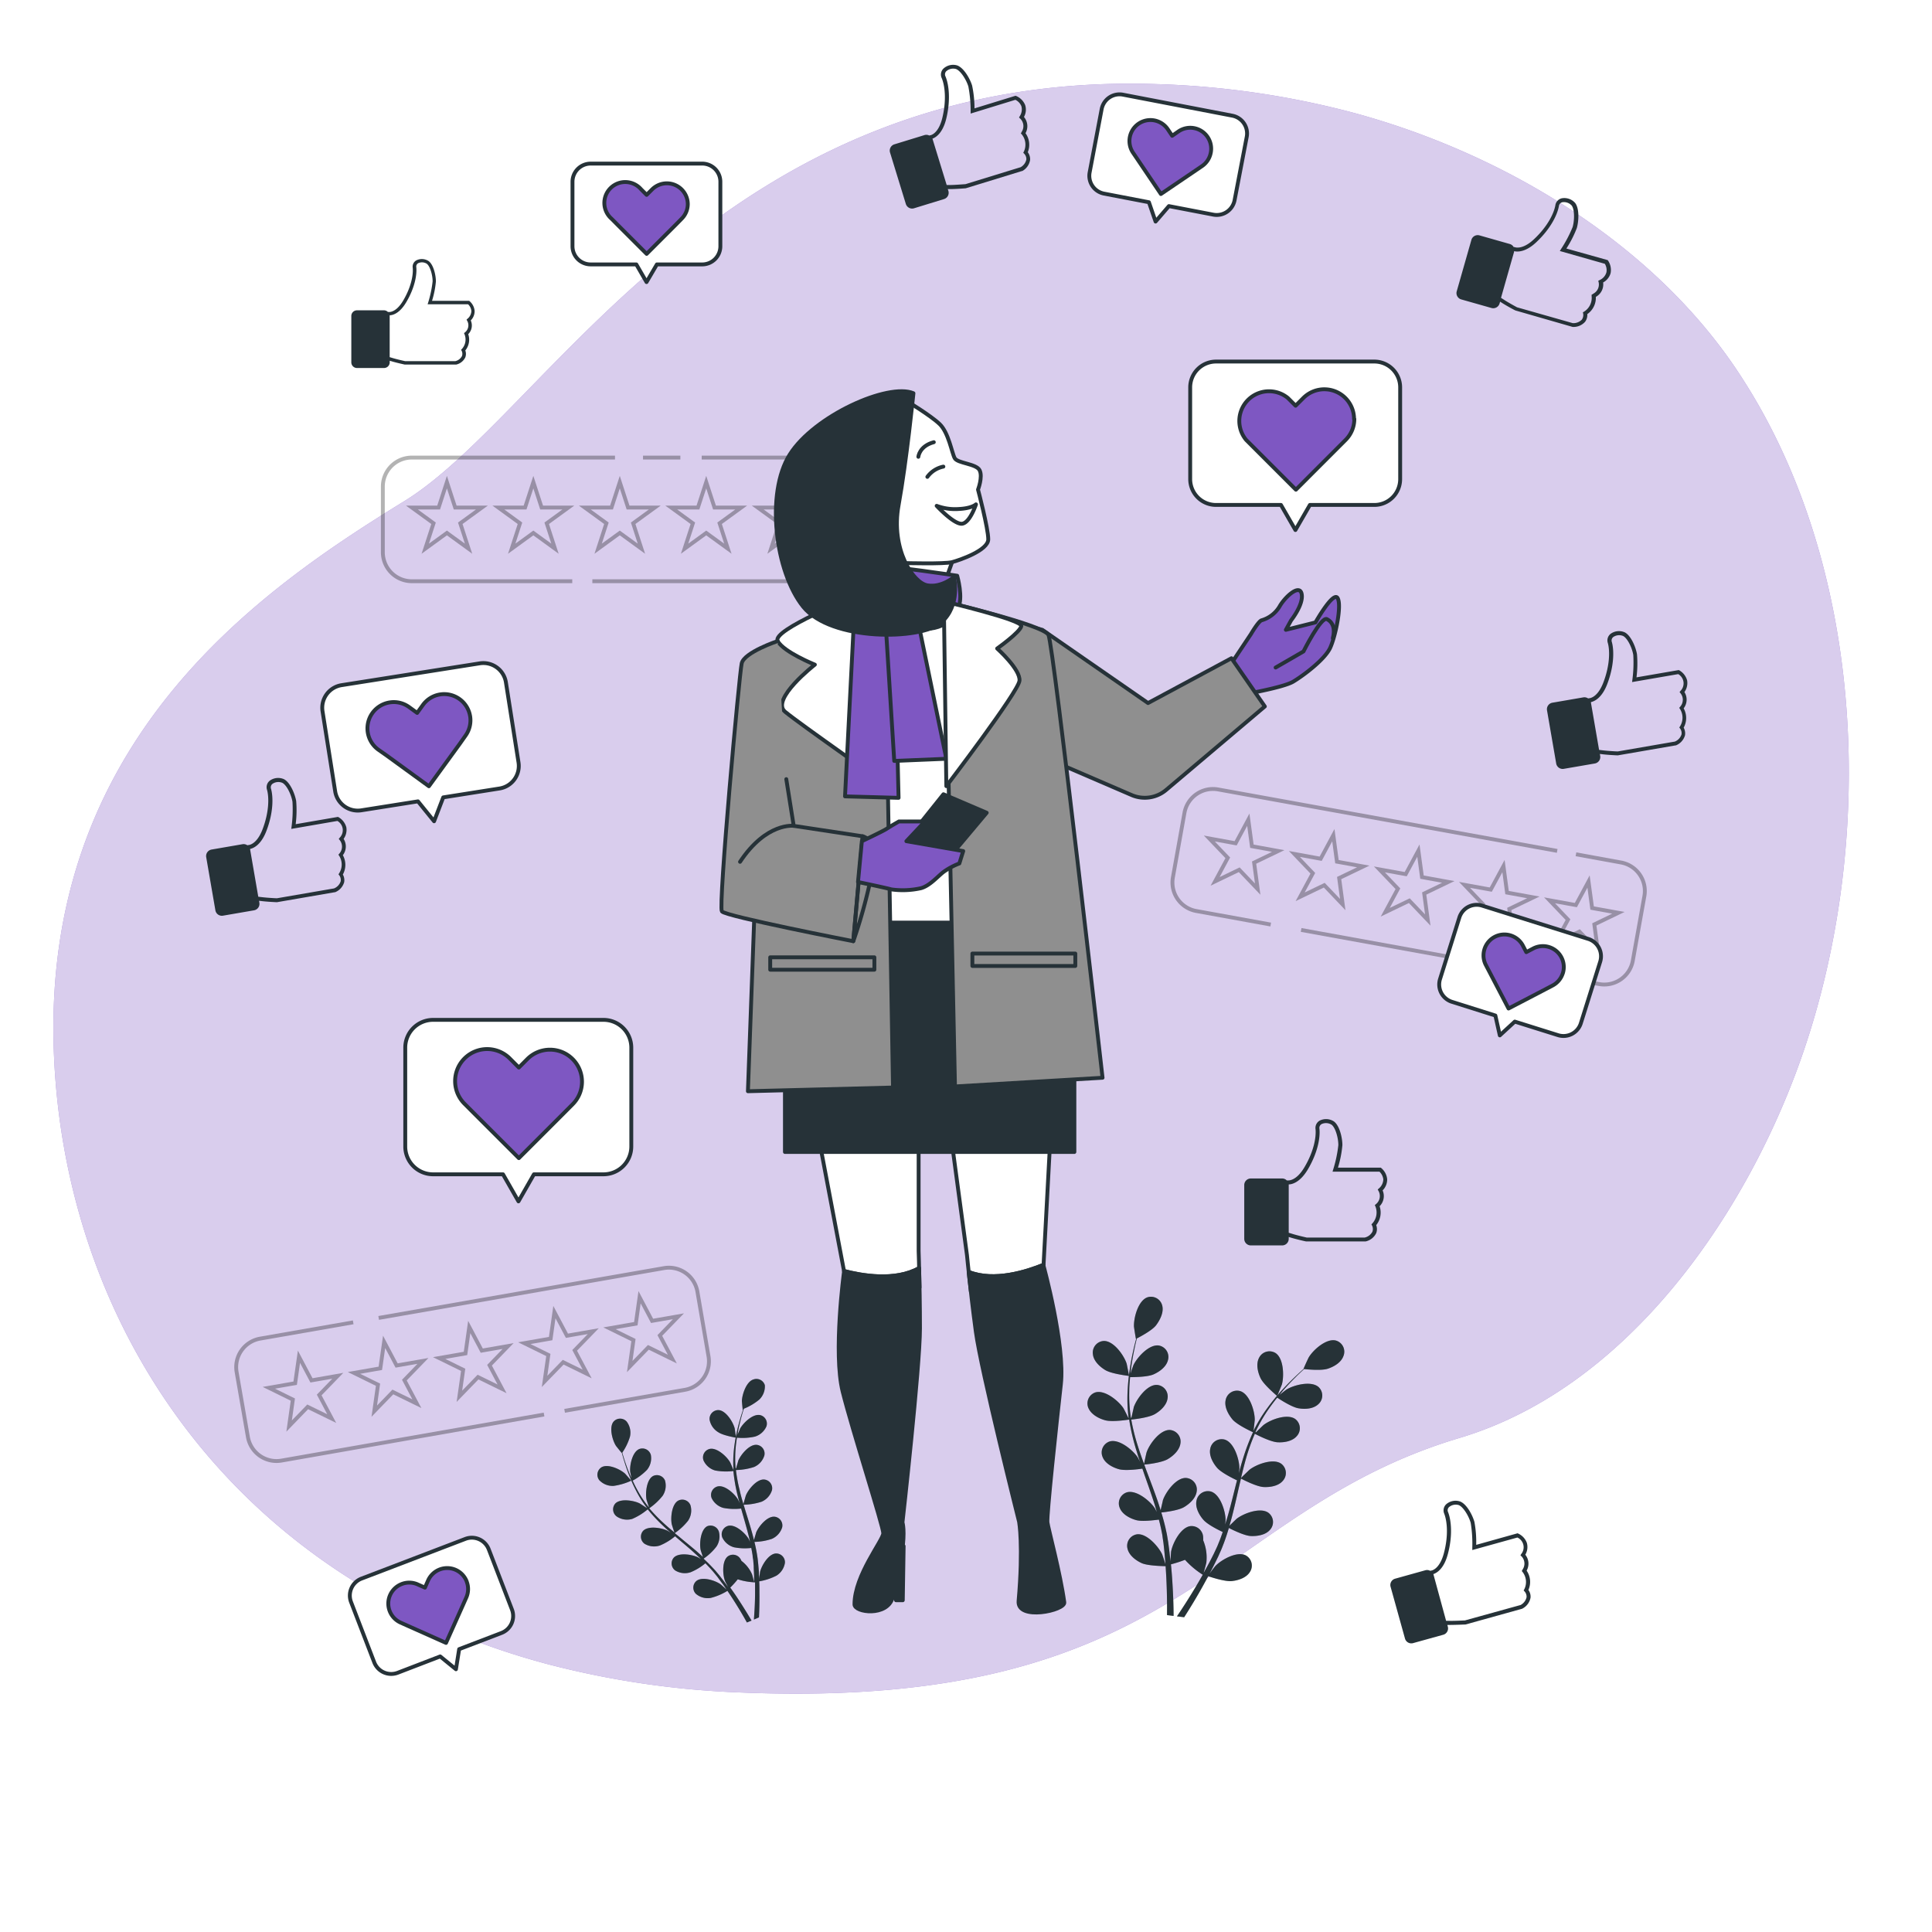 <svg class="animated" id="freepik_stories-online-popularity" xmlns="http://www.w3.org/2000/svg" viewBox="0 0 500 500" version="1.1" xmlns:xlink="http://www.w3.org/1999/xlink" xmlns:svgjs="http://svgjs.com/svgjs"><style>svg#freepik_stories-online-popularity:not(.animated) .animable {opacity: 0;}svg#freepik_stories-online-popularity.animated #freepik--Stars--inject-24 {animation: 1.5s Infinite  linear heartbeat;animation-delay: 0s;}svg#freepik_stories-online-popularity.animated #freepik--Plants--inject-24 {animation: 1.5s Infinite  linear wind;animation-delay: 0s;}svg#freepik_stories-online-popularity.animated #freepik--Icons--inject-24 {animation: 1.5s Infinite  linear shake;animation-delay: 0s;}svg#freepik_stories-online-popularity.animated #freepik--speech-bubbles--inject-24 {animation: 1.5s Infinite  linear floating;animation-delay: 0s;}svg#freepik_stories-online-popularity.animated #freepik--text-box--inject-24 {animation: 1.5s Infinite  linear wind;animation-delay: 0s;}svg#freepik_stories-online-popularity.animated #freepik--Text--inject-24 {animation: 1s 1 forwards cubic-bezier(.36,-0.01,.5,1.38) fadeIn;animation-delay: 0s;}            @keyframes heartbeat {                0% {                    transform: scale(1);                }                10% {                    transform: scale(1.1);                }                30% {                    transform: scale(1);                }                40% {                    transform: scale(1);                }                50% {                    transform: scale(1.1);                }                60% {                    transform: scale(1);                }                100% {                    transform: scale(1);                }            }                    @keyframes wind {                0% {                    transform: rotate( 0deg );                }                25% {                    transform: rotate( 1deg );                }                75% {                    transform: rotate( -1deg );                }            }                    @keyframes shake {                10%, 90% {                    transform: translate3d(-1px, 0, 0);                  }                  20%, 80% {                    transform: translate3d(2px, 0, 0);                  }                  30%, 50%, 70% {                    transform: translate3d(-4px, 0, 0);                  }                  40%, 60% {                    transform: translate3d(4px, 0, 0);                  }            }                    @keyframes floating {                0% {                    opacity: 1;                    transform: translateY(0px);                }                50% {                    transform: translateY(-10px);                }                100% {                    opacity: 1;                    transform: translateY(0px);                }            }                    @keyframes fadeIn {                0% {                    opacity: 0;                }                100% {                    opacity: 1;                }            }        .animator-hidden { display: none; }</style><g id="freepik--background-simple--inject-24" class="animable" style="transform-origin: 246.144px 229.987px;"><path d="M464.86,277.39c-14.73,39.43-44.81,82.11-87.14,94.75-64,19.1-71.6,70.65-186.16,65.87A230.92,230.92,0,0,1,142,430.75,194.41,194.41,0,0,1,118.73,423C51.8,395.89,16.89,336.23,14,273.81c-3.82-82.11,53.46-121.24,90.69-144.15S186.79,18,299.44,21.77a224.06,224.06,0,0,1,50.92,7.44c37.91,10.26,76.44,32.95,98.84,66.12q2.52,3.75,4.82,7.64C484,153.82,484.93,223.63,464.86,277.39Z" style="fill: #7E57C2; transform-origin: 246.144px 229.987px;" id="elm8cqj49nxv" class="animable"></path><g id="elinvg056py8"><path d="M464.86,277.39c-14.73,39.43-44.81,82.11-87.14,94.75-64,19.1-71.6,70.65-186.16,65.87A230.92,230.92,0,0,1,142,430.75,194.41,194.41,0,0,1,118.73,423C51.8,395.89,16.89,336.23,14,273.81c-3.82-82.11,53.46-121.24,90.69-144.15S186.79,18,299.44,21.77a224.06,224.06,0,0,1,50.92,7.44c37.91,10.26,76.44,32.95,98.84,66.12q2.52,3.75,4.82,7.64C484,153.82,484.93,223.63,464.86,277.39Z" style="fill: rgb(255, 255, 255); opacity: 0.7; transform-origin: 246.144px 229.987px;" class="animable" id="eld6b11wgowgw"></path></g></g><g id="freepik--Stars--inject-24" class="animable" style="transform-origin: 243.405px 248.265px;"><g id="elk5uwxb9t3or"><g style="opacity: 0.3; transform-origin: 159.59px 134.42px;" class="animable" id="elsijzbp9o7q"><polygon points="115.66 124.77 117.8 131.35 124.72 131.35 119.12 135.42 121.26 142 115.66 137.93 110.06 142 112.2 135.42 106.6 131.35 113.52 131.35 115.66 124.77" style="fill: none; stroke: rgb(0, 0, 0); stroke-miterlimit: 10; transform-origin: 115.66px 133.385px;" id="ellc2rfwjiyc" class="animable"></polygon><polygon points="138.03 124.77 140.17 131.35 147.09 131.35 141.49 135.42 143.63 142 138.03 137.93 132.43 142 134.57 135.42 128.97 131.35 135.89 131.35 138.03 124.77" style="fill: none; stroke: rgb(0, 0, 0); stroke-miterlimit: 10; transform-origin: 138.03px 133.385px;" id="elwc9f15h429e" class="animable"></polygon><polygon points="160.4 124.77 162.54 131.35 169.46 131.35 163.86 135.42 166 142 160.4 137.93 154.8 142 156.94 135.42 151.34 131.35 158.26 131.35 160.4 124.77" style="fill: none; stroke: rgb(0, 0, 0); stroke-miterlimit: 10; transform-origin: 160.4px 133.385px;" id="elb7kvrtn1rk8" class="animable"></polygon><polygon points="182.77 124.77 184.91 131.35 191.83 131.35 186.23 135.42 188.37 142 182.77 137.93 177.17 142 179.31 135.42 173.71 131.35 180.63 131.35 182.77 124.77" style="fill: none; stroke: rgb(0, 0, 0); stroke-miterlimit: 10; transform-origin: 182.77px 133.385px;" id="elqlrwmimomv8" class="animable"></polygon><polygon points="205.15 124.77 207.28 131.35 214.2 131.35 208.6 135.42 210.74 142 205.15 137.93 199.55 142 201.69 135.42 196.09 131.35 203.01 131.35 205.15 124.77" style="fill: none; stroke: rgb(0, 0, 0); stroke-miterlimit: 10; transform-origin: 205.145px 133.385px;" id="eltxg9kl6s6i" class="animable"></polygon><path d="M181.6,118.42h31a7.5,7.5,0,0,1,7.5,7.5v17a7.5,7.5,0,0,1-7.5,7.5h-59.3" style="fill: none; stroke: rgb(0, 0, 0); stroke-miterlimit: 10; transform-origin: 186.7px 134.42px;" id="elsk19fo7k23f" class="animable"></path><line x1="166.41" y1="118.42" x2="176.08" y2="118.42" style="fill: none; stroke: rgb(0, 0, 0); stroke-miterlimit: 10; transform-origin: 171.245px 118.42px;" id="el4uowsswrnbd" class="animable"></line><path d="M148.1,150.42H106.58a7.5,7.5,0,0,1-7.5-7.5v-17a7.5,7.5,0,0,1,7.5-7.5h52.58" style="fill: none; stroke: rgb(0, 0, 0); stroke-miterlimit: 10; transform-origin: 129.12px 134.42px;" id="elnzp6597zg2" class="animable"></path></g></g><g id="el5n8klqy3nmj"><g style="opacity: 0.3; transform-origin: 122.3px 353.093px;" class="animable" id="elbdojlkvrp8l"><polygon points="77.37 351.12 80.61 357.24 87.42 356.05 82.61 361.02 85.85 367.13 79.63 364.09 74.82 369.06 75.79 362.21 69.58 359.16 76.39 357.97 77.37 351.12" style="fill: none; stroke: rgb(0, 0, 0); stroke-miterlimit: 10; transform-origin: 78.5px 360.09px;" id="elw2my8vplzf" class="animable"></polygon><polygon points="99.41 347.27 102.64 353.39 109.46 352.2 104.65 357.17 107.89 363.28 101.67 360.24 96.86 365.21 97.83 358.36 91.61 355.31 98.43 354.12 99.41 347.27" style="fill: none; stroke: rgb(0, 0, 0); stroke-miterlimit: 10; transform-origin: 100.535px 356.24px;" id="ellt2109chesf" class="animable"></polygon><polygon points="121.44 343.42 124.68 349.54 131.5 348.35 126.69 353.32 129.93 359.43 123.71 356.39 118.89 361.36 119.87 354.51 113.65 351.46 120.47 350.27 121.44 343.42" style="fill: none; stroke: rgb(0, 0, 0); stroke-miterlimit: 10; transform-origin: 122.575px 352.39px;" id="ely1s1gs1yq4l" class="animable"></polygon><polygon points="143.48 339.57 146.72 345.69 153.54 344.5 148.72 349.47 151.96 355.58 145.75 352.54 140.93 357.51 141.91 350.66 135.69 347.61 142.51 346.42 143.48 339.57" style="fill: none; stroke: rgb(0, 0, 0); stroke-miterlimit: 10; transform-origin: 144.615px 348.54px;" id="el7r07pd0uqlo" class="animable"></polygon><polygon points="165.52 335.72 168.76 341.84 175.58 340.65 170.76 345.62 174 351.73 167.79 348.69 162.97 353.66 163.94 346.81 157.73 343.76 164.55 342.57 165.52 335.72" style="fill: none; stroke: rgb(0, 0, 0); stroke-miterlimit: 10; transform-origin: 166.655px 344.69px;" id="elnzr59ebqt2" class="animable"></polygon><path d="M140.8,366.08,72.84,378a7.51,7.51,0,0,1-8.68-6.1L61.24,355.1a7.49,7.49,0,0,1,6.1-8.67l24.07-4.21" style="fill: none; stroke: rgb(0, 0, 0); stroke-miterlimit: 10; transform-origin: 100.964px 360.165px;" id="elaslxek61yen" class="animable"></path><path d="M98,341.08l73.81-12.89a7.49,7.49,0,0,1,8.68,6.09L183.36,351a7.5,7.5,0,0,1-6.1,8.68l-31.14,5.44" style="fill: none; stroke: rgb(0, 0, 0); stroke-miterlimit: 10; transform-origin: 140.736px 346.598px;" id="elybv8x17l3d" class="animable"></path></g></g><g id="elbx3kt7cw4yc"><g style="opacity: 0.3; transform-origin: 364.555px 229.49px;" class="animable" id="elah14vp36dtr"><polygon points="323.06 212.14 323.99 219 330.8 220.24 324.56 223.24 325.49 230.1 320.71 225.09 314.47 228.1 317.75 222 312.97 217 319.78 218.24 323.06 212.14" style="fill: none; stroke: rgb(0, 0, 0); stroke-miterlimit: 10; transform-origin: 321.885px 221.12px;" id="elr1d99x1tc5g" class="animable"></polygon><polygon points="345.07 216.14 346 223 352.81 224.24 346.57 227.24 347.5 234.1 342.72 229.09 336.48 232.09 339.76 226 334.98 221 341.79 222.24 345.07 216.14" style="fill: none; stroke: rgb(0, 0, 0); stroke-miterlimit: 10; transform-origin: 343.895px 225.12px;" id="elu4fdznps8j" class="animable"></polygon><polygon points="367.08 220.14 368.01 227 374.82 228.24 368.58 231.24 369.51 238.1 364.73 233.09 358.5 236.09 361.78 230 356.99 225 363.8 226.23 367.08 220.14" style="fill: none; stroke: rgb(0, 0, 0); stroke-miterlimit: 10; transform-origin: 365.905px 229.12px;" id="elbzd1dxfdaz9" class="animable"></polygon><polygon points="389.1 224.14 390.02 231 396.83 232.24 390.6 235.24 391.52 242.09 386.74 237.09 380.51 240.09 383.79 234 379.01 229 385.81 230.23 389.1 224.14" style="fill: none; stroke: rgb(0, 0, 0); stroke-miterlimit: 10; transform-origin: 387.92px 233.115px;" id="elre6v6zyhsb" class="animable"></polygon><polygon points="411.11 228.14 412.04 235 418.84 236.23 412.61 239.24 413.54 246.09 408.75 241.09 402.52 244.09 405.8 238 401.02 233 407.83 234.23 411.11 228.14" style="fill: none; stroke: rgb(0, 0, 0); stroke-miterlimit: 10; transform-origin: 409.93px 237.115px;" id="elohnwec9hsv" class="animable"></polygon><path d="M407.86,221.09l11.7,2.13a7.5,7.5,0,0,1,6,8.72l-3,16.73a7.5,7.5,0,0,1-8.72,6l-77.11-14" style="fill: none; stroke: rgb(0, 0, 0); stroke-miterlimit: 10; transform-origin: 381.206px 237.941px;" id="elz5vsam8khtp" class="animable"></path><path d="M328.86,239.27l-19.31-3.51a7.5,7.5,0,0,1-6-8.72l3-16.73a7.5,7.5,0,0,1,8.72-6L403,220.21" style="fill: none; stroke: rgb(0, 0, 0); stroke-miterlimit: 10; transform-origin: 353.214px 221.729px;" id="ely3rfs9fy7e" class="animable"></path></g></g></g><g id="freepik--Plants--inject-24" class="animable" style="transform-origin: 251.254px 377.749px;"><path d="M330.53,361.28s1.18-2.83,1.23-3c.59-2.18.46-6.74-1.66-8.12a3,3,0,0,0-4.27,1.27c-.82,1.59-.32,3.73.41,5.25C327.1,358.45,330.53,361.27,330.53,361.28Z" style="fill: rgb(38, 50, 56); transform-origin: 328.735px 355.501px;" id="elfkucha1gysn" class="animable"></path><path d="M286.09,354.6c1.7,1,6.12,1.49,6.12,1.49s-.58-3-.64-3.2c-.7-2.14-3.33-5.87-5.87-5.85a3,3,0,0,0-2.86,3.41C283,352.23,284.64,353.74,286.09,354.6Z" style="fill: rgb(38, 50, 56); transform-origin: 287.511px 351.565px;" id="elt0gqdyvcexm" class="animable"></path><path d="M286,367.56c1.83.51,5.91-.12,6.23-.18a54.68,54.68,0,0,0,1.54,6.91c.38,1.32.81,2.64,1.25,4-.29-.58-.55-1.08-.6-1.15-1.25-1.88-4.77-4.79-7.21-4.1a3,3,0,0,0-1.85,4.05c.65,1.66,2.6,2.69,4.22,3.14s5.14,0,6.06-.15c.18.51.35,1,.52,1.52.85,2.41,1.71,4.81,2.48,7.2.27.84.5,1.67.74,2.51-.26-.51-.48-.93-.52-1-1.25-1.89-4.77-4.79-7.21-4.1a3,3,0,0,0-1.85,4.05c.65,1.66,2.6,2.69,4.22,3.14s4.8,0,5.9-.12c.22.86.44,1.73.61,2.57.11.58.25,1.14.32,1.73s.17,1.16.25,1.73c.12,1.1.25,2.24.34,3.32.07.76.12,1.47.18,2.2-.26-.84-.81-2.48-.87-2.61-1-2.05-4-5.45-6.5-5.14a3,3,0,0,0-2.45,3.72c.4,1.74,2.16,3.06,3.7,3.75s5.66.77,6.16.77c.08,1.19.15,2.36.2,3.46.18,3.8.19,7,.16,9.2l1.7.22V418c0-2.25-.1-5.46-.36-9.31-.08-1.21-.19-2.51-.32-3.84a33.49,33.49,0,0,0,3.64-1.17,22,22,0,0,0,4.59,3.86c-.59,1.05-1.17,2.06-1.74,3-1.95,3.27-3.69,5.93-4.94,7.77l1.87.23c1.17-1.83,2.7-4.29,4.37-7.24.6-1.06,1.22-2.2,1.85-3.38.46.16,4.23,1.43,6.08,1.26,1.68-.16,3.77-.83,4.71-2.35a3,3,0,0,0-1.11-4.32c-2.28-1.1-6.26,1.13-7.82,2.77-.09.09-1,1.25-1.52,2,.26-.48.51-.95.76-1.45.52-1,1-2,1.52-3.06.23-.53.47-1.06.71-1.6s.44-1.11.67-1.68c.5-1.32.94-2.67,1.35-4.05.86.44,4,2,5.65,2.08s3.86-.25,5-1.61a3,3,0,0,0-.45-4.43c-2.08-1.44-6.35.17-8.15,1.55-.11.08-1.28,1.22-1.91,1.85.24-.83.48-1.66.7-2.51.63-2.45,1.19-4.95,1.75-7.44l.54-2.28c.31.17,3.95,2.08,5.84,2.19,1.69.09,3.86-.25,5-1.61a3,3,0,0,0-.45-4.44c-2.08-1.44-6.36.17-8.15,1.55-.13.11-1.82,1.74-2.23,2.17.4-1.67.81-3.33,1.28-5a52.75,52.75,0,0,1,2.3-6.45c.14.08,3.93,2.09,5.87,2.2,1.68.1,3.86-.25,5-1.61a3,3,0,0,0-.44-4.43c-2.09-1.44-6.36.17-8.15,1.55-.12.09-1.4,1.33-2,1.93l-.12-.08a38.55,38.55,0,0,1,3.44-6c.71-1,1.45-2,2.2-2.91.66.44,3.73,2.45,5.47,2.75s3.86.17,5.16-1.05a3,3,0,0,0,.05-4.46c-1.92-1.66-6.34-.53-8.27.65-.11.06-1.1.83-1.82,1.4.34-.41.68-.84,1-1.22,1.25-1.45,2.49-2.7,3.59-3.8.63-.61,1.22-1.16,1.77-1.67.88.1,4.45.45,6.1-.08s3.51-1.63,4.09-3.31a3,3,0,0,0-2-4c-2.46-.59-5.87,2.45-7,4.39-.1.16-1.39,2.95-1.34,3h0c-.54.47-1.12,1-1.73,1.57-1.13,1.07-2.4,2.29-3.69,3.72a53.3,53.3,0,0,0-3.94,4.8,38.61,38.61,0,0,0-3.6,5.93l0,.08c.1-.73.34-2.8.34-3,0-2.26-1.34-6.62-3.75-7.39a3,3,0,0,0-3.79,2.35c-.37,1.75.69,3.68,1.79,5,1.25,1.44,5,3.15,5.3,3.29a54.14,54.14,0,0,0-2.52,6.61c-.41,1.31-.79,2.64-1.15,4,.08-.64.14-1.21.14-1.29,0-2.26-1.34-6.63-3.75-7.4a3,3,0,0,0-3.79,2.36c-.37,1.75.69,3.68,1.79,4.95s4.3,2.83,5.14,3.22c-.13.52-.27,1-.4,1.55-.62,2.48-1.23,5-1.91,7.37-.24.85-.5,1.68-.76,2.51.06-.57.11-1.05.11-1.12,0-2.26-1.34-6.62-3.75-7.4a3,3,0,0,0-3.78,2.36c-.37,1.75.68,3.68,1.79,4.95s4,2.68,5,3.15c-.29.84-.58,1.68-.91,2.49-.23.54-.42,1.08-.68,1.61l-.74,1.58c-.51,1-1,2-1.56,3-.35.66-.71,1.29-1.06,1.92.25-.84.69-2.51.71-2.65a11.63,11.63,0,0,0-.82-5.81,3.66,3.66,0,0,0,0-.66,3,3,0,0,0-3.31-3c-2.51.33-4.59,4.39-5,6.62,0,.13-.12,1.58-.16,2.5-.06-.55-.1-1.08-.17-1.63-.11-1.11-.26-2.21-.42-3.39-.1-.57-.19-1.15-.29-1.73s-.25-1.17-.37-1.77c-.31-1.37-.69-2.75-1.11-4.13,1-.1,4.4-.52,5.86-1.38s3.08-2.33,3.3-4.11a3,3,0,0,0-2.82-3.45c-2.53-.05-5.21,3.65-5.94,5.79,0,.13-.4,1.73-.58,2.6-.25-.82-.51-1.65-.79-2.48-.83-2.39-1.74-4.78-2.64-7.17-.28-.73-.54-1.46-.81-2.2.34,0,4.43-.44,6.07-1.4,1.46-.85,3.08-2.34,3.3-4.11a3,3,0,0,0-2.82-3.45c-2.53,0-5.21,3.65-5.94,5.79-.06.16-.56,2.45-.66,3-.6-1.61-1.17-3.23-1.67-4.84a51.84,51.84,0,0,1-1.64-6.64c.16,0,4.43-.43,6.11-1.41,1.46-.85,3.08-2.33,3.29-4.11a3,3,0,0,0-2.82-3.45c-2.53-.05-5.2,3.65-5.94,5.79,0,.14-.43,1.89-.6,2.72h-.14a38.74,38.74,0,0,1-.42-6.87c0-1.27.11-2.47.22-3.65.81,0,4.48,0,6.09-.72s3.32-2,3.72-3.73a3,3,0,0,0-2.42-3.74c-2.51-.32-5.57,3.06-6.54,5.1-.05.11-.46,1.3-.74,2.17.06-.53.11-1.07.17-1.58.25-1.9.59-3.62.91-5.14.18-.87.37-1.64.55-2.37.79-.41,4-2.09,5-3.44s2-3.29,1.59-5a3,3,0,0,0-3.87-2.2c-2.38.87-3.54,5.28-3.46,7.54,0,.19.48,3.23.52,3.21l.05,0c-.19.69-.39,1.44-.58,2.26-.35,1.52-.73,3.24-1,5.14a53.41,53.41,0,0,0-.64,6.18,38.91,38.91,0,0,0,.27,6.93s0,.06,0,.09c-.31-.67-1.26-2.52-1.34-2.65-1.25-1.89-4.78-4.79-7.21-4.11a3,3,0,0,0-1.86,4.06C282.41,366.08,284.35,367.11,286,367.56Z" style="fill: rgb(38, 50, 56); transform-origin: 314.666px 377.069px;" id="elx4emtzp13f" class="animable"></path><g id="elzo6k3enuyb"><path d="M286.09,354.6c1.7,1,6.12,1.49,6.12,1.49s-.58-3-.64-3.2c-.7-2.14-3.33-5.87-5.87-5.85a3,3,0,0,0-2.86,3.41C283,352.23,284.64,353.74,286.09,354.6Z" style="fill: rgb(38, 50, 56); opacity: 0.3; transform-origin: 287.511px 351.565px;" class="animable" id="ele4nztxlw0uo"></path></g><g id="elni4xk6rc44k"><path d="M330.53,361.28s1.18-2.83,1.23-3c.59-2.18.46-6.74-1.66-8.12a3,3,0,0,0-4.27,1.27c-.82,1.59-.32,3.73.41,5.25C327.1,358.45,330.53,361.27,330.53,361.28Z" style="fill: rgb(38, 50, 56); opacity: 0.3; transform-origin: 328.735px 355.501px;" class="animable" id="el4t0dwjv0jl"></path></g><g id="ellgb1urllbme"><path d="M286,367.56c1.83.51,5.91-.12,6.23-.18a54.68,54.68,0,0,0,1.54,6.91c.38,1.32.81,2.64,1.25,4-.29-.58-.55-1.08-.6-1.15-1.25-1.88-4.77-4.79-7.21-4.1a3,3,0,0,0-1.85,4.05c.65,1.66,2.6,2.69,4.22,3.14s5.14,0,6.06-.15c.18.51.35,1,.52,1.52.85,2.41,1.71,4.81,2.48,7.2.27.84.5,1.67.74,2.51-.26-.51-.48-.93-.52-1-1.25-1.89-4.77-4.79-7.21-4.1a3,3,0,0,0-1.85,4.05c.65,1.66,2.6,2.69,4.22,3.14s4.8,0,5.9-.12c.22.86.44,1.73.61,2.57.11.58.25,1.14.32,1.73s.17,1.16.25,1.73c.12,1.1.25,2.24.34,3.32.07.76.12,1.47.18,2.2-.26-.84-.81-2.48-.87-2.61-1-2.05-4-5.45-6.5-5.14a3,3,0,0,0-2.45,3.72c.4,1.74,2.16,3.06,3.7,3.75s5.66.77,6.16.77c.08,1.19.15,2.36.2,3.46.18,3.8.19,7,.16,9.2l1.7.22V418c0-2.25-.1-5.46-.36-9.31-.08-1.21-.19-2.51-.32-3.84a33.49,33.49,0,0,0,3.64-1.17,22,22,0,0,0,4.59,3.86c-.59,1.05-1.17,2.06-1.74,3-1.95,3.27-3.69,5.93-4.94,7.77l1.87.23c1.17-1.83,2.7-4.29,4.37-7.24.6-1.06,1.22-2.2,1.85-3.38.46.16,4.23,1.43,6.08,1.26,1.68-.16,3.77-.83,4.71-2.35a3,3,0,0,0-1.11-4.32c-2.28-1.1-6.26,1.13-7.82,2.77-.09.09-1,1.25-1.52,2,.26-.48.51-.95.76-1.45.52-1,1-2,1.52-3.06.23-.53.47-1.06.71-1.6s.44-1.11.67-1.68c.5-1.32.94-2.67,1.35-4.05.86.44,4,2,5.65,2.08s3.86-.25,5-1.61a3,3,0,0,0-.45-4.43c-2.08-1.44-6.35.17-8.15,1.55-.11.08-1.28,1.22-1.91,1.85.24-.83.48-1.66.7-2.51.63-2.45,1.19-4.95,1.75-7.44l.54-2.28c.31.17,3.95,2.08,5.84,2.19,1.69.09,3.86-.25,5-1.61a3,3,0,0,0-.45-4.44c-2.08-1.44-6.36.17-8.15,1.55-.13.11-1.82,1.74-2.23,2.17.4-1.67.81-3.33,1.28-5a52.75,52.75,0,0,1,2.3-6.45c.14.08,3.93,2.09,5.87,2.2,1.68.1,3.86-.25,5-1.61a3,3,0,0,0-.44-4.43c-2.09-1.44-6.36.17-8.15,1.55-.12.09-1.4,1.33-2,1.93l-.12-.08a38.55,38.55,0,0,1,3.44-6c.71-1,1.45-2,2.2-2.91.66.44,3.73,2.45,5.47,2.75s3.86.17,5.16-1.05a3,3,0,0,0,.05-4.46c-1.92-1.66-6.34-.53-8.27.65-.11.06-1.1.83-1.82,1.4.34-.41.68-.84,1-1.22,1.25-1.45,2.49-2.7,3.59-3.8.63-.61,1.22-1.16,1.77-1.67.88.1,4.45.45,6.1-.08s3.51-1.63,4.09-3.31a3,3,0,0,0-2-4c-2.46-.59-5.87,2.45-7,4.39-.1.16-1.39,2.95-1.34,3h0c-.54.47-1.12,1-1.73,1.57-1.13,1.07-2.4,2.29-3.69,3.72a53.3,53.3,0,0,0-3.94,4.8,38.61,38.61,0,0,0-3.6,5.93l0,.08c.1-.73.34-2.8.34-3,0-2.26-1.34-6.62-3.75-7.39a3,3,0,0,0-3.79,2.35c-.37,1.75.69,3.68,1.79,5,1.25,1.44,5,3.15,5.3,3.29a54.14,54.14,0,0,0-2.52,6.61c-.41,1.31-.79,2.64-1.15,4,.08-.64.14-1.21.14-1.29,0-2.26-1.34-6.63-3.75-7.4a3,3,0,0,0-3.79,2.36c-.37,1.75.69,3.68,1.79,4.95s4.3,2.83,5.14,3.22c-.13.52-.27,1-.4,1.55-.62,2.48-1.23,5-1.91,7.37-.24.85-.5,1.68-.76,2.51.06-.57.11-1.05.11-1.12,0-2.26-1.34-6.62-3.75-7.4a3,3,0,0,0-3.78,2.36c-.37,1.75.68,3.68,1.79,4.95s4,2.68,5,3.15c-.29.84-.58,1.68-.91,2.49-.23.54-.42,1.08-.68,1.61l-.74,1.58c-.51,1-1,2-1.56,3-.35.66-.71,1.29-1.06,1.92.25-.84.69-2.51.71-2.65a11.63,11.63,0,0,0-.82-5.81,3.66,3.66,0,0,0,0-.66,3,3,0,0,0-3.31-3c-2.51.33-4.59,4.39-5,6.62,0,.13-.12,1.58-.16,2.5-.06-.55-.1-1.08-.17-1.63-.11-1.11-.26-2.21-.42-3.39-.1-.57-.19-1.15-.29-1.73s-.25-1.17-.37-1.77c-.31-1.37-.69-2.75-1.11-4.13,1-.1,4.4-.52,5.86-1.38s3.08-2.33,3.3-4.11a3,3,0,0,0-2.82-3.45c-2.53-.05-5.21,3.65-5.94,5.79,0,.13-.4,1.73-.58,2.6-.25-.82-.51-1.65-.79-2.48-.83-2.39-1.74-4.78-2.64-7.17-.28-.73-.54-1.46-.81-2.2.34,0,4.43-.44,6.07-1.4,1.46-.85,3.08-2.34,3.3-4.11a3,3,0,0,0-2.82-3.45c-2.53,0-5.21,3.65-5.94,5.79-.06.16-.56,2.45-.66,3-.6-1.61-1.17-3.23-1.67-4.84a51.84,51.84,0,0,1-1.64-6.64c.16,0,4.43-.43,6.11-1.41,1.46-.85,3.08-2.33,3.29-4.11a3,3,0,0,0-2.82-3.45c-2.53-.05-5.2,3.65-5.94,5.79,0,.14-.43,1.89-.6,2.72h-.14a38.74,38.74,0,0,1-.42-6.87c0-1.27.11-2.47.22-3.65.81,0,4.48,0,6.09-.72s3.32-2,3.72-3.73a3,3,0,0,0-2.42-3.74c-2.51-.32-5.57,3.06-6.54,5.1-.05.11-.46,1.3-.74,2.17.06-.53.11-1.07.17-1.58.25-1.9.59-3.62.91-5.14.18-.87.37-1.64.55-2.37.79-.41,4-2.09,5-3.44s2-3.29,1.59-5a3,3,0,0,0-3.87-2.2c-2.38.87-3.54,5.28-3.46,7.54,0,.19.48,3.23.52,3.21l.05,0c-.19.69-.39,1.44-.58,2.26-.35,1.52-.73,3.24-1,5.14a53.41,53.41,0,0,0-.64,6.18,38.91,38.91,0,0,0,.27,6.93s0,.06,0,.09c-.31-.67-1.26-2.52-1.34-2.65-1.25-1.89-4.78-4.79-7.21-4.11a3,3,0,0,0-1.86,4.06C282.41,366.08,284.35,367.11,286,367.56Z" style="fill: rgb(38, 50, 56); opacity: 0.3; transform-origin: 314.666px 377.069px;" class="animable" id="el51yxo5antk7"></path></g><path d="M190.47,372.07s-.3-2.3-.34-2.44c-.44-1.65-2.26-4.59-4.17-4.7a2.27,2.27,0,0,0-2.32,2.46,4.74,4.74,0,0,0,2.27,3.28C187.15,371.52,190.47,372.07,190.47,372.07Z" style="fill: rgb(38, 50, 56); transform-origin: 187.051px 368.5px;" id="elx0jk3e2jgb" class="animable"></path><path d="M158.79,384.55a16.37,16.37,0,0,0,4.58-1.35s-1.52-1.76-1.63-1.85c-1.28-1.14-4.41-2.59-6.07-1.62a2.28,2.28,0,0,0-.58,3.33A4.75,4.75,0,0,0,158.79,384.55Z" style="fill: rgb(38, 50, 56); transform-origin: 158.989px 381.984px;" id="elmlhd1za5tn" class="animable"></path><path d="M163.63,393.09a15.85,15.85,0,0,0,4-2.48,41.71,41.71,0,0,0,3.63,3.94c.75.72,1.53,1.43,2.32,2.12-.41-.26-.77-.5-.83-.52-1.53-.76-4.94-1.33-6.28,0a2.27,2.27,0,0,0,.32,3.36,4.74,4.74,0,0,0,4,.46,14.86,14.86,0,0,0,3.92-2.39l.91.79c1.47,1.26,3,2.51,4.36,3.78.49.45,1,.91,1.44,1.37-.36-.24-.67-.43-.72-.45-1.53-.77-4.94-1.33-6.28,0a2.26,2.26,0,0,0,.32,3.36,4.74,4.74,0,0,0,4,.46,14.52,14.52,0,0,0,3.82-2.32c.47.49.94,1,1.38,1.46.29.34.59.65.86,1l.82,1c.5.68,1,1.37,1.49,2,.33.47.63.92.94,1.37-.49-.45-1.46-1.31-1.55-1.38-1.4-1-4.69-2.06-6.22-.91a2.27,2.27,0,0,0-.19,3.37,4.71,4.71,0,0,0,3.85,1.06,15.41,15.41,0,0,0,4.32-1.83c.51.75,1,1.49,1.45,2.19,1.56,2.43,2.77,4.51,3.59,6l1.2-.5-.08-.13c-.86-1.46-2.13-3.54-3.76-6-.51-.77-1.08-1.58-1.67-2.4a23.65,23.65,0,0,0,1.94-2.15,16.63,16.63,0,0,0,4.48.79c0,.91,0,1.8,0,2.63,0,2.88-.18,5.29-.3,7l1.31-.56c.08-1.65.15-3.84.12-6.41,0-.92,0-1.9-.06-2.92a15.51,15.51,0,0,0,4.46-1.47,4.76,4.76,0,0,0,2.2-3.33,2.27,2.27,0,0,0-2.37-2.41c-1.91.14-3.67,3.12-4.07,4.78,0,.1-.17,1.19-.24,1.88,0-.41,0-.81-.05-1.24,0-.84-.1-1.68-.17-2.58-.05-.43-.09-.87-.14-1.32s-.13-.9-.2-1.35c-.17-1.06-.4-2.11-.65-3.17a15,15,0,0,0,4.5-.78,4.79,4.79,0,0,0,2.68-3,2.28,2.28,0,0,0-2-2.74c-1.91-.15-4.1,2.53-4.75,4.11,0,.1-.38,1.29-.56,1.94-.15-.63-.31-1.27-.49-1.91-.51-1.84-1.09-3.69-1.67-5.54l-.51-1.7a16.06,16.06,0,0,0,4.66-.78,4.79,4.79,0,0,0,2.68-3,2.27,2.27,0,0,0-2-2.74c-1.91-.15-4.1,2.52-4.75,4.1-.05.12-.54,1.83-.64,2.28-.38-1.25-.74-2.5-1-3.74a39.22,39.22,0,0,1-.94-5.1,15.89,15.89,0,0,0,4.68-.78,4.73,4.73,0,0,0,2.68-3,2.27,2.27,0,0,0-2-2.74c-1.91-.15-4.1,2.53-4.76,4.11,0,.1-.41,1.4-.57,2h-.11a30.23,30.23,0,0,1,0-5.21c.08-1,.2-1.87.34-2.75a15.12,15.12,0,0,0,4.63-.27,4.75,4.75,0,0,0,3-2.65,2.26,2.26,0,0,0-1.66-2.93c-1.89-.37-4.36,2.05-5.18,3.55,0,.09-.41,1-.66,1.61.07-.4.13-.81.2-1.19.28-1.42.61-2.71.92-3.84.18-.65.36-1.23.53-1.77a15,15,0,0,0,4-2.37,4.74,4.74,0,0,0,1.44-3.72A2.27,2.27,0,0,0,195,357c-1.84.54-2.92,3.83-3,5.54,0,.15.21,2.47.25,2.45h0q-.26.76-.54,1.68c-.33,1.13-.7,2.42-1,3.84a41.55,41.55,0,0,0-.77,4.64,30.46,30.46,0,0,0-.11,5.26s0,0,0,.06c-.21-.52-.84-2-.9-2.07-.86-1.48-3.39-3.83-5.26-3.42a2.26,2.26,0,0,0-1.59,3,4.75,4.75,0,0,0,3,2.58,15.51,15.51,0,0,0,4.72.14,41.68,41.68,0,0,0,.85,5.3c.23,1,.49,2,.77,3-.2-.44-.37-.84-.41-.89-.85-1.48-3.38-3.84-5.26-3.43a2.27,2.27,0,0,0-1.59,3,4.75,4.75,0,0,0,3.06,2.57,15.14,15.14,0,0,0,4.58.16l.33,1.17c.53,1.86,1.07,3.72,1.54,5.56.17.64.31,1.29.45,1.93-.17-.39-.32-.73-.35-.77-.86-1.48-3.39-3.84-5.26-3.43a2.27,2.27,0,0,0-1.59,3,4.76,4.76,0,0,0,3.05,2.57,14.57,14.57,0,0,0,4.46.17c.13.66.26,1.33.35,2,0,.44.14.86.17,1.31s.07.89.11,1.32c0,.84.08,1.71.1,2.53,0,.58,0,1.12,0,1.67-.15-.65-.49-1.91-.53-2a8.73,8.73,0,0,0-2.75-3.49,2.35,2.35,0,0,0-.22-.45,2.27,2.27,0,0,0-3.3-.71c-1.52,1.17-1.35,4.63-.77,6.24,0,.09.52,1.08.84,1.7l-.73-1c-.49-.68-1-1.34-1.56-2.06l-.84-1c-.28-.35-.61-.68-.91-1-.73-.78-1.5-1.54-2.3-2.29a14.56,14.56,0,0,0,3.32-3.12,4.74,4.74,0,0,0,.61-3.95A2.27,2.27,0,0,0,183,395c-1.68.92-2,4.36-1.7,6,0,.11.39,1.29.61,1.93-.48-.44-1-.89-1.46-1.32-1.45-1.26-3-2.48-4.45-3.71l-1.37-1.13a15.62,15.62,0,0,0,3.45-3.22,4.74,4.74,0,0,0,.61-4,2.27,2.27,0,0,0-3.16-1.19c-1.68.93-2,4.36-1.7,6,0,.13.56,1.83.72,2.25-1-.83-2-1.67-2.93-2.54a42,42,0,0,1-3.6-3.73,15.93,15.93,0,0,0,3.48-3.24,4.77,4.77,0,0,0,.6-3.95A2.27,2.27,0,0,0,169,382c-1.67.93-2,4.36-1.7,6,0,.11.43,1.41.64,2l-.09,0a28.87,28.87,0,0,1-2.88-4.34c-.47-.84-.87-1.67-1.24-2.48a15,15,0,0,0,3.71-2.78,4.74,4.74,0,0,0,1-3.86,2.27,2.27,0,0,0-3-1.53c-1.77.74-2.5,4.12-2.35,5.82,0,.09.19,1,.33,1.71-.16-.37-.34-.75-.48-1.11-.56-1.33-1-2.59-1.36-3.71-.21-.64-.38-1.22-.54-1.77a14.93,14.93,0,0,0,2-4.16,4.75,4.75,0,0,0-.86-3.89,2.27,2.27,0,0,0-3.38,0c-1.23,1.47-.32,4.8.59,6.25.08.13,1.54,1.94,1.56,1.91l0,0c.14.53.3,1.09.48,1.7.35,1.13.75,2.41,1.28,3.76a40.17,40.17,0,0,0,1.92,4.29,29.14,29.14,0,0,0,2.81,4.45l0,.05c-.46-.32-1.78-1.17-1.89-1.23-1.53-.76-4.94-1.33-6.28,0a2.28,2.28,0,0,0,.32,3.37A4.77,4.77,0,0,0,163.63,393.09Z" style="fill: rgb(38, 50, 56); transform-origin: 180.674px 388.384px;" id="el5zaldl817yk" class="animable"></path><g id="el0mbdxjcwxdb"><path d="M158.79,384.55a16.37,16.37,0,0,0,4.58-1.35s-1.52-1.76-1.63-1.85c-1.28-1.14-4.41-2.59-6.07-1.62a2.28,2.28,0,0,0-.58,3.33A4.75,4.75,0,0,0,158.79,384.55Z" style="fill: rgb(38, 50, 56); opacity: 0.3; transform-origin: 158.989px 381.984px;" class="animable" id="eltpp0kfzgef"></path></g><g id="elkf7r19awac"><path d="M190.47,372.07s-.3-2.3-.34-2.44c-.44-1.65-2.26-4.59-4.17-4.7a2.27,2.27,0,0,0-2.32,2.46,4.74,4.74,0,0,0,2.27,3.28C187.15,371.52,190.47,372.07,190.47,372.07Z" style="fill: rgb(38, 50, 56); opacity: 0.3; transform-origin: 187.051px 368.5px;" class="animable" id="el5oa7ryt0tw6"></path></g><g id="els4d72i4huqa"><path d="M163.63,393.09a15.85,15.85,0,0,0,4-2.48,41.71,41.71,0,0,0,3.63,3.94c.75.72,1.53,1.43,2.32,2.12-.41-.26-.77-.5-.83-.52-1.53-.76-4.94-1.33-6.28,0a2.27,2.27,0,0,0,.32,3.36,4.74,4.74,0,0,0,4,.46,14.86,14.86,0,0,0,3.92-2.39l.91.79c1.47,1.26,3,2.51,4.36,3.78.49.45,1,.91,1.44,1.37-.36-.24-.67-.43-.72-.45-1.53-.77-4.94-1.33-6.28,0a2.26,2.26,0,0,0,.32,3.36,4.74,4.74,0,0,0,4,.46,14.52,14.52,0,0,0,3.82-2.32c.47.49.94,1,1.38,1.46.29.34.59.65.86,1l.82,1c.5.68,1,1.37,1.49,2,.33.47.63.92.94,1.37-.49-.45-1.46-1.31-1.55-1.38-1.4-1-4.69-2.06-6.22-.91a2.27,2.27,0,0,0-.19,3.37,4.71,4.71,0,0,0,3.85,1.06,15.41,15.41,0,0,0,4.32-1.83c.51.75,1,1.49,1.45,2.19,1.56,2.43,2.77,4.51,3.59,6l1.2-.5-.08-.13c-.86-1.46-2.13-3.54-3.76-6-.51-.77-1.08-1.58-1.67-2.4a23.65,23.65,0,0,0,1.94-2.15,16.63,16.63,0,0,0,4.48.79c0,.91,0,1.8,0,2.63,0,2.88-.18,5.29-.3,7l1.31-.56c.08-1.65.15-3.84.12-6.41,0-.92,0-1.9-.06-2.92a15.51,15.51,0,0,0,4.46-1.47,4.76,4.76,0,0,0,2.2-3.33,2.27,2.27,0,0,0-2.37-2.41c-1.91.14-3.67,3.12-4.07,4.78,0,.1-.17,1.19-.24,1.88,0-.41,0-.81-.05-1.24,0-.84-.1-1.68-.17-2.58-.05-.43-.09-.87-.14-1.32s-.13-.9-.2-1.35c-.17-1.06-.4-2.11-.65-3.17a15,15,0,0,0,4.5-.78,4.79,4.79,0,0,0,2.68-3,2.28,2.28,0,0,0-2-2.74c-1.91-.15-4.1,2.53-4.75,4.11,0,.1-.38,1.29-.56,1.94-.15-.63-.31-1.27-.49-1.91-.51-1.84-1.09-3.69-1.67-5.54l-.51-1.7a16.06,16.06,0,0,0,4.66-.78,4.79,4.79,0,0,0,2.68-3,2.27,2.27,0,0,0-2-2.74c-1.91-.15-4.1,2.52-4.75,4.1-.05.12-.54,1.83-.64,2.28-.38-1.25-.74-2.5-1-3.74a39.22,39.22,0,0,1-.94-5.1,15.89,15.89,0,0,0,4.68-.78,4.73,4.73,0,0,0,2.68-3,2.27,2.27,0,0,0-2-2.74c-1.91-.15-4.1,2.53-4.76,4.11,0,.1-.41,1.4-.57,2h-.11a30.23,30.23,0,0,1,0-5.21c.08-1,.2-1.87.34-2.75a15.12,15.12,0,0,0,4.63-.27,4.75,4.75,0,0,0,3-2.65,2.26,2.26,0,0,0-1.66-2.93c-1.89-.37-4.36,2.05-5.18,3.55,0,.09-.41,1-.66,1.61.07-.4.13-.81.2-1.19.28-1.42.61-2.71.92-3.84.18-.65.36-1.23.53-1.77a15,15,0,0,0,4-2.37,4.74,4.74,0,0,0,1.44-3.72A2.27,2.27,0,0,0,195,357c-1.84.54-2.92,3.83-3,5.54,0,.15.21,2.47.25,2.45h0q-.26.76-.54,1.68c-.33,1.13-.7,2.42-1,3.84a41.55,41.55,0,0,0-.77,4.64,30.46,30.46,0,0,0-.11,5.26s0,0,0,.06c-.21-.52-.84-2-.9-2.07-.86-1.48-3.39-3.83-5.26-3.42a2.26,2.26,0,0,0-1.59,3,4.75,4.75,0,0,0,3,2.58,15.51,15.51,0,0,0,4.72.14,41.68,41.68,0,0,0,.85,5.3c.23,1,.49,2,.77,3-.2-.44-.37-.84-.41-.89-.85-1.48-3.38-3.84-5.26-3.43a2.27,2.27,0,0,0-1.59,3,4.75,4.75,0,0,0,3.06,2.57,15.14,15.14,0,0,0,4.58.16l.33,1.17c.53,1.86,1.07,3.72,1.54,5.56.17.64.31,1.29.45,1.93-.17-.39-.32-.73-.35-.77-.86-1.48-3.39-3.84-5.26-3.43a2.27,2.27,0,0,0-1.59,3,4.76,4.76,0,0,0,3.05,2.57,14.57,14.57,0,0,0,4.46.17c.13.66.26,1.33.35,2,0,.44.14.86.17,1.31s.07.89.11,1.32c0,.84.08,1.71.1,2.53,0,.58,0,1.12,0,1.67-.15-.65-.49-1.91-.53-2a8.73,8.73,0,0,0-2.75-3.49,2.35,2.35,0,0,0-.22-.45,2.27,2.27,0,0,0-3.3-.71c-1.52,1.17-1.35,4.63-.77,6.24,0,.09.52,1.08.84,1.7l-.73-1c-.49-.68-1-1.34-1.56-2.06l-.84-1c-.28-.35-.61-.68-.91-1-.73-.78-1.5-1.54-2.3-2.29a14.56,14.56,0,0,0,3.32-3.12,4.74,4.74,0,0,0,.61-3.95A2.27,2.27,0,0,0,183,395c-1.68.92-2,4.36-1.7,6,0,.11.39,1.29.61,1.93-.48-.44-1-.89-1.46-1.32-1.45-1.26-3-2.48-4.45-3.71l-1.37-1.13a15.62,15.62,0,0,0,3.45-3.22,4.74,4.74,0,0,0,.61-4,2.27,2.27,0,0,0-3.16-1.19c-1.68.93-2,4.36-1.7,6,0,.13.56,1.83.72,2.25-1-.83-2-1.67-2.93-2.54a42,42,0,0,1-3.6-3.73,15.93,15.93,0,0,0,3.48-3.24,4.77,4.77,0,0,0,.6-3.95A2.27,2.27,0,0,0,169,382c-1.67.93-2,4.36-1.7,6,0,.11.43,1.41.64,2l-.09,0a28.87,28.87,0,0,1-2.88-4.34c-.47-.84-.87-1.67-1.24-2.48a15,15,0,0,0,3.71-2.78,4.74,4.74,0,0,0,1-3.86,2.27,2.27,0,0,0-3-1.53c-1.77.74-2.5,4.12-2.35,5.82,0,.09.19,1,.33,1.71-.16-.37-.34-.75-.48-1.11-.56-1.33-1-2.59-1.36-3.71-.21-.64-.38-1.22-.54-1.77a14.93,14.93,0,0,0,2-4.16,4.75,4.75,0,0,0-.86-3.89,2.27,2.27,0,0,0-3.38,0c-1.23,1.47-.32,4.8.59,6.25.08.13,1.54,1.94,1.56,1.91l0,0c.14.53.3,1.09.48,1.7.35,1.13.75,2.41,1.28,3.76a40.17,40.17,0,0,0,1.92,4.29,29.14,29.14,0,0,0,2.81,4.45l0,.05c-.46-.32-1.78-1.17-1.89-1.23-1.53-.76-4.94-1.33-6.28,0a2.28,2.28,0,0,0,.32,3.37A4.77,4.77,0,0,0,163.63,393.09Z" style="fill: rgb(38, 50, 56); opacity: 0.3; transform-origin: 180.674px 388.384px;" class="animable" id="elyk3kwwc7vc"></path></g></g><g id="freepik--Icons--inject-24" class="animable" style="transform-origin: 245.013px 221.038px;"><path d="M88.93,217.1a4,4,0,0,0,.7-3,4.31,4.31,0,0,0-2-2.6l-.16-.09-10.95,1.89a28.59,28.59,0,0,0,.13-6c-.31-1.8-1.54-4.84-3.19-5.66a3.69,3.69,0,0,0-3.66.41,2.16,2.16,0,0,0-.69,2.37c.55,2,.53,5.78-1.17,10.23-1.51,3.93-3.54,4.05-3.66,4.05h-.11l-.14.07a1.69,1.69,0,0,0-1.27-.29l-8,1.38a1.71,1.71,0,0,0-1.39,2l2.37,13.72a1.7,1.7,0,0,0,2,1.39l8-1.38a1.7,1.7,0,0,0,1.38-2l-.08-.47.53.06c1.48.2,4,.31,4.1.31h0l15-2.59.07,0a4,4,0,0,0,2.33-2.58,3,3,0,0,0-.34-2,5.15,5.15,0,0,0,0-5A3.7,3.7,0,0,0,88.93,217.1Zm-1.1,3.8-.25.29.22.33a4.22,4.22,0,0,1,0,4.44l-.2.31.22.29a2,2,0,0,1,.35,1.52,3,3,0,0,1-1.72,1.84l-14.77,2.55c-.39,0-2.64-.13-4-.3l-.84-.1-2.1-12.18c0-.07,0-.13,0-.19.84-.18,2.81-1,4.21-4.66,1.79-4.68,1.8-8.68,1.2-10.87a1.16,1.16,0,0,1,.35-1.3,2.68,2.68,0,0,1,2.55-.28c1.12.55,2.32,3,2.64,4.9a33.56,33.56,0,0,1-.22,6.34l-.09.69,11.94-2.06a2.76,2.76,0,0,1,.59,4.34l-.24.32.26.31A2.71,2.71,0,0,1,87.83,220.9Z" style="fill: rgb(38, 50, 56); transform-origin: 71.513px 219.167px;" id="elil6obygkop" class="animable"></path><path d="M435.93,179.1a4,4,0,0,0,.7-3,4.31,4.31,0,0,0-2-2.6l-.16-.09-10.95,1.89a28.59,28.59,0,0,0,.13-6c-.31-1.8-1.54-4.84-3.19-5.66a3.69,3.69,0,0,0-3.66.41,2.16,2.16,0,0,0-.69,2.37c.55,2,.53,5.78-1.17,10.23-1.51,3.93-3.54,4.05-3.66,4.05h-.11l-.14.07a1.69,1.69,0,0,0-1.27-.29l-8,1.38a1.71,1.71,0,0,0-1.39,2l2.37,13.72a1.7,1.7,0,0,0,2,1.39l8-1.38a1.7,1.7,0,0,0,1.38-2l-.08-.47.53.06c1.48.2,4,.31,4.1.31h0l15-2.59.07,0a4,4,0,0,0,2.33-2.58,3,3,0,0,0-.34-2,5.15,5.15,0,0,0,0-5A3.7,3.7,0,0,0,435.93,179.1Zm-1.1,3.8-.25.29.22.33a4.22,4.22,0,0,1,0,4.44l-.2.31.22.29a2,2,0,0,1,.35,1.52,3,3,0,0,1-1.72,1.84l-14.77,2.55c-.39,0-2.64-.13-4-.3l-.84-.1-2.1-12.18c0-.07,0-.13,0-.19.84-.18,2.81-1,4.21-4.66,1.79-4.68,1.8-8.68,1.2-10.87a1.16,1.16,0,0,1,.35-1.3,2.68,2.68,0,0,1,2.55-.28c1.12.55,2.32,3,2.64,4.9a33.56,33.56,0,0,1-.22,6.34l-.09.69,11.94-2.06a2.76,2.76,0,0,1,.59,4.34l-.24.32.26.31A2.71,2.71,0,0,1,434.83,182.9Z" style="fill: rgb(38, 50, 56); transform-origin: 418.513px 181.167px;" id="el40v20vj70m" class="animable"></path><path d="M357.82,308.07A4,4,0,0,0,359,305.2a4.27,4.27,0,0,0-1.51-2.89l-.14-.12H346.26a28.11,28.11,0,0,0,1.15-5.84c0-1.83-.69-5-2.19-6.12a3.7,3.7,0,0,0-3.68-.22,2.18,2.18,0,0,0-1.08,2.22c.2,2.09-.45,5.79-2.89,9.88-2.15,3.62-4.18,3.39-4.29,3.38l-.11,0-.15,0a1.67,1.67,0,0,0-1.2-.5h-8.11a1.7,1.7,0,0,0-1.7,1.7v13.92a1.7,1.7,0,0,0,1.7,1.7h8.11a1.7,1.7,0,0,0,1.7-1.7v-.48l.51.15c1.43.44,3.88,1,4,1h15.32l.08,0a4,4,0,0,0,2.73-2.14,2.93,2.93,0,0,0,0-2.08,5.13,5.13,0,0,0,.88-4.89A3.69,3.69,0,0,0,357.82,308.07Zm-1.72,3.56-.3.25.16.35a4.22,4.22,0,0,1-.78,4.37l-.25.27.17.33a2.06,2.06,0,0,1,.08,1.56,3,3,0,0,1-2,1.52h-15c-.37-.09-2.58-.58-3.85-1l-.81-.24V306.71a1.15,1.15,0,0,0,0-.19c.86,0,2.94-.5,4.95-3.88,2.56-4.31,3.24-8.25,3-10.51a1.14,1.14,0,0,1,.56-1.22,2.7,2.7,0,0,1,2.57.16c1,.73,1.76,3.39,1.76,5.28a32.76,32.76,0,0,1-1.3,6.21l-.2.66H357a3.28,3.28,0,0,1,1,2,3.17,3.17,0,0,1-1.16,2.36l-.29.27.2.35A2.71,2.71,0,0,1,356.1,311.63Z" style="fill: rgb(38, 50, 56); transform-origin: 340.505px 305.966px;" id="elc8kjr985wqs" class="animable"></path><path d="M394.75,402.36a3.93,3.93,0,0,0,.39-3.09,4.27,4.27,0,0,0-2.22-2.38l-.17-.08-10.71,3a28.43,28.43,0,0,0-.46-5.94c-.49-1.75-2-4.66-3.74-5.3a3.68,3.68,0,0,0-3.61.77,2.18,2.18,0,0,0-.45,2.43c.75,2,1.11,5.7-.13,10.29-1.11,4.07-3.12,4.39-3.24,4.4h-.11l-.13.08a1.74,1.74,0,0,0-1.29-.16l-7.81,2.18a1.69,1.69,0,0,0-1.19,2.09l3.73,13.41a1.7,1.7,0,0,0,2.09,1.18l7.82-2.17A1.7,1.7,0,0,0,374.7,421l-.13-.47.53,0c1.5,0,4-.11,4.11-.11h.06l14.7-4.09.07-.05a4,4,0,0,0,2.06-2.8,2.93,2.93,0,0,0-.55-2,5.13,5.13,0,0,0-.46-5A3.68,3.68,0,0,0,394.75,402.36Zm-.71,3.89-.21.32.24.3a4.21,4.21,0,0,1,.42,4.42l-.17.33.25.26a2,2,0,0,1,.5,1.49,3.07,3.07,0,0,1-1.53,2l-14.44,4c-.38,0-2.64.14-4,.1l-.85,0L371,407.55a.58.58,0,0,0-.06-.17c.82-.27,2.7-1.27,3.73-5.07,1.32-4.83.92-8.81.11-10.93a1.14,1.14,0,0,1,.21-1.33,2.7,2.7,0,0,1,2.51-.54c1.17.44,2.61,2.8,3.12,4.62a33.38,33.38,0,0,1,.41,6.33v.69l11.67-3.24a2.77,2.77,0,0,1,1,4.26l-.21.34.29.28A2.71,2.71,0,0,1,394,406.25Z" style="fill: rgb(38, 50, 56); transform-origin: 377.965px 406.845px;" id="eli8e889gvv4h" class="animable"></path><path d="M414.89,73.1a3.94,3.94,0,0,0,1.94-2.43,4.35,4.35,0,0,0-.65-3.2l-.1-.15-10.7-3a28.64,28.64,0,0,0,2.7-5.3c.5-1.76.71-5-.43-6.49a3.73,3.73,0,0,0-3.48-1.21,2.17,2.17,0,0,0-1.65,1.84c-.38,2.07-2,5.44-5.48,8.71-3.06,2.9-5,2.12-5.05,2.08l-.1,0h-.15a1.69,1.69,0,0,0-1-.8l-7.81-2.22A1.7,1.7,0,0,0,380.82,62L377,75.39a1.7,1.7,0,0,0,1.17,2.1L386,79.71a1.7,1.7,0,0,0,2.09-1.17l.14-.47.44.29c1.26.81,3.47,2,3.56,2l0,0L407,84.61H407a4,4,0,0,0,3.21-1.32,2.93,2.93,0,0,0,.58-2A5.11,5.11,0,0,0,413,76.83,3.68,3.68,0,0,0,414.89,73.1Zm-2.63,3-.35.16,0,.38a4.18,4.18,0,0,1-1.94,4l-.32.19.08.36a2.07,2.07,0,0,1-.35,1.53,3.06,3.06,0,0,1-2.35.91l-14.42-4.1c-.33-.18-2.32-1.25-3.44-2l-.71-.45,3.38-11.89a1.06,1.06,0,0,0,0-.19c.84.21,3,.32,5.82-2.38,3.64-3.44,5.37-7,5.78-9.28a1.17,1.17,0,0,1,.88-1,2.71,2.71,0,0,1,2.43.85c.76,1,.76,3.75.25,5.56a32.66,32.66,0,0,1-2.95,5.62l-.37.59,11.65,3.31a3.15,3.15,0,0,1,.41,2.21,3.12,3.12,0,0,1-1.75,2l-.36.19.1.39A2.69,2.69,0,0,1,412.26,76.05Z" style="fill: rgb(38, 50, 56); transform-origin: 396.919px 67.938px;" id="el9izfgs488sc" class="animable"></path><path d="M265,30.27a3.89,3.89,0,0,0,.31-3.09A4.32,4.32,0,0,0,263,24.85l-.17-.07L252.2,28.05a28.58,28.58,0,0,0-.62-5.92c-.54-1.75-2.14-4.61-3.89-5.21a3.7,3.7,0,0,0-3.58.88,2.17,2.17,0,0,0-.38,2.44c.8,1.94,1.26,5.66.14,10.29-1,4.09-3,4.47-3.11,4.48l-.11,0-.13.08a1.67,1.67,0,0,0-1.3-.12l-7.75,2.38a1.7,1.7,0,0,0-1.13,2.12l4.09,13.31a1.7,1.7,0,0,0,2.13,1.12l7.75-2.38a1.7,1.7,0,0,0,1.13-2.12l-.15-.46h.53c1.5,0,4-.2,4.11-.21h0l14.59-4.48.07,0a4,4,0,0,0,2-2.86,3,3,0,0,0-.6-2,5.13,5.13,0,0,0-.59-4.92A3.69,3.69,0,0,0,265,30.27Zm-.6,3.91-.21.33.26.29a4.21,4.21,0,0,1,.54,4.4l-.17.34.26.26a2,2,0,0,1,.54,1.47,3,3,0,0,1-1.48,2l-14.32,4.4c-.38,0-2.63.21-4,.21H245l-3.63-11.82a.87.87,0,0,0-.07-.17c.82-.29,2.66-1.35,3.59-5.17,1.18-4.87.68-8.84-.19-10.93a1.16,1.16,0,0,1,.18-1.34,2.7,2.7,0,0,1,2.5-.6c1.18.4,2.68,2.73,3.23,4.53a33.34,33.34,0,0,1,.59,6.32v.69l11.58-3.56a3.17,3.17,0,0,1,1.55,1.64,3.19,3.19,0,0,1-.41,2.59l-.2.35.3.28A2.69,2.69,0,0,1,264.37,34.18Z" style="fill: rgb(38, 50, 56); transform-origin: 248.431px 35.376px;" id="elzboy449ehpo" class="animable"></path><path d="M121.83,82.93a3.37,3.37,0,0,0,1-2.48,3.76,3.76,0,0,0-1.29-2.5l-.13-.1h-9.6a24.07,24.07,0,0,0,1-5c0-1.58-.6-4.35-1.88-5.28a3.19,3.19,0,0,0-3.18-.19,1.86,1.86,0,0,0-.94,1.91c.18,1.81-.39,5-2.49,8.54-1.86,3.12-3.61,2.92-3.71,2.91l-.09,0-.13,0a1.43,1.43,0,0,0-1-.43h-7a1.46,1.46,0,0,0-1.47,1.46v12a1.47,1.47,0,0,0,1.47,1.47h7a1.47,1.47,0,0,0,1.47-1.47v-.41l.44.13c1.23.38,3.35.84,3.44.86H118l.06,0a3.45,3.45,0,0,0,2.36-1.86,2.53,2.53,0,0,0,0-1.79,4.41,4.41,0,0,0,.76-4.22A3.17,3.17,0,0,0,121.83,82.93ZM120.35,86l-.26.22.13.3a3.62,3.62,0,0,1-.67,3.78l-.22.23.15.28a1.72,1.72,0,0,1,.07,1.35,2.62,2.62,0,0,1-1.73,1.31H104.87c-.32-.07-2.22-.49-3.32-.83l-.7-.21V81.75a.92.92,0,0,0,0-.16c.75,0,2.54-.43,4.27-3.35,2.22-3.72,2.81-7.12,2.62-9.07a1,1,0,0,1,.49-1.06,2.33,2.33,0,0,1,2.21.14c.87.63,1.52,2.93,1.52,4.56a29,29,0,0,1-1.11,5.36l-.18.57h10.46a2.73,2.73,0,0,1,.86,1.75,2.69,2.69,0,0,1-1,2l-.25.24.17.3A2.33,2.33,0,0,1,120.35,86Z" style="fill: rgb(38, 50, 56); transform-origin: 106.876px 81.142px;" id="elf7xjw6l305w" class="animable"></path></g><g id="freepik--speech-bubbles--inject-24" class="animable" style="transform-origin: 248.87px 228.817px;"><path d="M355.71,93.57h-41a6.69,6.69,0,0,0-6.69,6.68V124a6.69,6.69,0,0,0,6.69,6.68h16.8l3.74,6.49,3.75-6.49h16.68a6.68,6.68,0,0,0,6.68-6.68V100.25A6.68,6.68,0,0,0,355.71,93.57Z" style="fill: rgb(255, 255, 255); stroke: rgb(38, 50, 56); stroke-linecap: round; stroke-linejoin: round; transform-origin: 335.19px 115.37px;" id="eltcmgjwxa3q" class="animable"></path><path d="M350.5,108.42a7.67,7.67,0,0,1-2.25,5.43l-2,2-10.87,10.88-10.88-10.88-2-2A7.69,7.69,0,0,1,333.3,103l2,2,2-2a7.69,7.69,0,0,1,13.13,5.45Z" style="fill: #7E57C2; stroke: rgb(38, 50, 56); stroke-linecap: round; stroke-linejoin: round; transform-origin: 335.617px 113.738px;" id="el7hha90tuhbs" class="animable"></path><path d="M124.17,171.67l-35.78,5.65a5.92,5.92,0,0,0-4.92,6.76l3.27,20.71a5.92,5.92,0,0,0,6.76,4.92l14.67-2.32,4.17,5.15,2.37-6.18,14.57-2.3a5.91,5.91,0,0,0,4.91-6.76l-3.26-20.71A5.92,5.92,0,0,0,124.17,171.67Z" style="fill: rgb(255, 255, 255); stroke: rgb(38, 50, 56); stroke-linecap: round; stroke-linejoin: round; transform-origin: 108.831px 192.07px;" id="el4726qnbt1eg" class="animable"></path><path d="M121.67,185.36a6.81,6.81,0,0,1-1.22,5.06L119,192.48l-8,11-11-8L97.89,194a6.8,6.8,0,0,1,3-12.22,6.73,6.73,0,0,1,5,1.22l2.07,1.5,1.49-2.06a6.8,6.8,0,0,1,12.22,2.94Z" style="fill: #7E57C2; stroke: rgb(38, 50, 56); stroke-linecap: round; stroke-linejoin: round; transform-origin: 108.424px 191.558px;" id="el8slbe0dygtn" class="animable"></path><path d="M120.47,398.25,93.56,408.54a4.7,4.7,0,0,0-2.71,6.07l6,15.59a4.71,4.71,0,0,0,6.07,2.71l11-4.23L118,432l.83-5.2,10.95-4.19a4.7,4.7,0,0,0,2.71-6.07l-6-15.58A4.7,4.7,0,0,0,120.47,398.25Z" style="fill: rgb(255, 255, 255); stroke: rgb(38, 50, 56); stroke-linecap: round; stroke-linejoin: round; transform-origin: 111.67px 415.587px;" id="el53p0pu6jwey" class="animable"></path><path d="M120.78,409.31a5.37,5.37,0,0,1-.11,4.14l-.82,1.85-4.42,9.88-9.88-4.41-1.85-.83a5.41,5.41,0,0,1,.28-10,5.34,5.34,0,0,1,4.13.11l1.86.83.82-1.85a5.41,5.41,0,0,1,10,.27Z" style="fill: #7E57C2; stroke: rgb(38, 50, 56); stroke-linecap: round; stroke-linejoin: round; transform-origin: 110.816px 415.498px;" id="eloxoias71x5s" class="animable"></path><path d="M411.07,243l-27.5-8.62a4.7,4.7,0,0,0-5.89,3.08l-5,15.92a4.7,4.7,0,0,0,3.08,5.89L387,262.82l1.15,5.14,3.88-3.57,11.19,3.51a4.71,4.71,0,0,0,5.9-3.08l5-15.91A4.71,4.71,0,0,0,411.07,243Z" style="fill: rgb(255, 255, 255); stroke: rgb(38, 50, 56); stroke-linecap: round; stroke-linejoin: round; transform-origin: 393.403px 251.14px;" id="elgp3kmdp6lak" class="animable"></path><path d="M404.45,251.88a5.41,5.41,0,0,1-2.66,3.18L400,256l-9.59,5-5-9.59-.94-1.8a5.41,5.41,0,0,1,9.59-5l.94,1.8,1.79-.94a5.41,5.41,0,0,1,7.67,6.41Z" style="fill: #7E57C2; stroke: rgb(38, 50, 56); stroke-linecap: round; stroke-linejoin: round; transform-origin: 394.318px 251.422px;" id="el6zn483iheco" class="animable"></path><path d="M156.23,263.94H112.08a7.2,7.2,0,0,0-7.2,7.2V296.7a7.2,7.2,0,0,0,7.2,7.21h18.1l4,7,4-7h18a7.2,7.2,0,0,0,7.2-7.21V271.14A7.2,7.2,0,0,0,156.23,263.94Z" style="fill: rgb(255, 255, 255); stroke: rgb(38, 50, 56); stroke-linecap: round; stroke-linejoin: round; transform-origin: 134.13px 287.425px;" id="ellj8acl1idqe" class="animable"></path><path d="M150.62,279.94a8.27,8.27,0,0,1-2.43,5.86L146,288l-11.72,11.72L122.55,288l-2.19-2.2a8.29,8.29,0,1,1,11.72-11.72l2.2,2.2,2.19-2.2a8.29,8.29,0,0,1,14.15,5.86Z" style="fill: #7E57C2; stroke: rgb(38, 50, 56); stroke-linecap: round; stroke-linejoin: round; transform-origin: 134.2px 285.61px;" id="elbyeyjr5ezhj" class="animable"></path><path d="M318.92,29.94l-28.3-5.44a4.71,4.71,0,0,0-5.51,3.73L282,44.61a4.7,4.7,0,0,0,3.73,5.5l11.61,2.23,1.72,5,3.45-4L314,55.55a4.71,4.71,0,0,0,5.51-3.73l3.14-16.38A4.69,4.69,0,0,0,318.92,29.94Z" style="fill: rgb(255, 255, 255); stroke: rgb(38, 50, 56); stroke-linecap: round; stroke-linejoin: round; transform-origin: 302.326px 40.878px;" id="elbc3quy7h31g" class="animable"></path><path d="M313.35,39.5A5.43,5.43,0,0,1,311.07,43l-1.68,1.14-8.95,6.07-6.07-9-1.14-1.68a5.41,5.41,0,1,1,9-6.07l1.13,1.68L305,34a5.41,5.41,0,0,1,8.35,5.5Z" style="fill: #7E57C2; stroke: rgb(38, 50, 56); stroke-linecap: round; stroke-linejoin: round; transform-origin: 302.873px 40.636px;" id="elgoz5jyiunus" class="animable"></path><path d="M181.68,42.34H152.86a4.71,4.71,0,0,0-4.7,4.7V63.73a4.71,4.71,0,0,0,4.7,4.7h11.82L167.32,73,170,68.43h11.73a4.7,4.7,0,0,0,4.7-4.7V47A4.7,4.7,0,0,0,181.68,42.34Z" style="fill: rgb(255, 255, 255); stroke: rgb(38, 50, 56); stroke-linecap: round; stroke-linejoin: round; transform-origin: 167.295px 57.67px;" id="elmb3v9otfs8t" class="animable"></path><path d="M178,52.79a5.37,5.37,0,0,1-1.59,3.82L175,58.05l-7.65,7.65-7.65-7.65-1.43-1.44A5.41,5.41,0,1,1,165.92,49l1.43,1.43L168.78,49A5.42,5.42,0,0,1,178,52.79Z" style="fill: #7E57C2; stroke: rgb(38, 50, 56); stroke-linecap: round; stroke-linejoin: round; transform-origin: 167.202px 56.406px;" id="elibtxz7avib9" class="animable"></path></g><g id="freepik--Floor--inject-24" class="animable animator-hidden" style="transform-origin: 250.5px 445px;"><line x1="65" y1="445" x2="436" y2="445" style="fill: none; stroke: rgb(0, 0, 0); stroke-miterlimit: 10; transform-origin: 250.5px 445px;" id="elljerjkiqj4" class="animable"></line></g><g id="freepik--text-box--inject-24" class="animable animator-hidden" style="transform-origin: 248.63px 443.835px;"><rect x="158.26" y="413.61" width="180.74" height="60.45" rx="10.9" style="fill: rgb(255, 255, 255); stroke: rgb(38, 50, 56); stroke-linecap: round; stroke-linejoin: round; transform-origin: 248.63px 443.835px;" id="elrdbs1u1a8u" class="animable"></rect></g><g id="freepik--Heart--inject-24" class="animable animator-active animator-hidden" style="transform-origin: 199.727px 446.5px;"><path d="M224.42,437.82a12.5,12.5,0,0,1-3.67,8.86L217.43,450,199.7,467.73,182,450l-3.32-3.32a12.54,12.54,0,0,1,17.73-17.74l3.32,3.33,3.32-3.33a12.54,12.54,0,0,1,21.4,8.88Z" style="fill: #7E57C2; stroke: rgb(38, 50, 56); stroke-linecap: round; stroke-linejoin: round; transform-origin: 199.727px 446.5px;" id="el0ae82by0lp9n" class="animable"></path></g><g id="freepik--Text--inject-24" class="animable animator-hidden" style="transform-origin: 280.14px 444.93px;"><path d="M243.23,432.23c-1.46,0-2.38.79-2.38,2.88v3.13h-4.34V435.4c0-4.67,2.34-7.34,6.84-7.34s6.84,2.67,6.84,7.34c0,9.18-9.13,12.6-9.13,17.39a3.33,3.33,0,0,0,0,.63h8.68v4.17H236.51V454c0-8.59,9.09-10,9.09-18.43C245.6,432.94,244.69,432.23,243.23,432.23Z" style="fill: rgb(38, 50, 56); transform-origin: 243.35px 442.825px;" id="el4nf2p3funks" class="animable"></path><path d="M252.66,435.4c0-4.67,2.46-7.34,7-7.34s7,2.67,7,7.34v15.18c0,4.67-2.46,7.34-7,7.34s-7-2.67-7-7.34Zm4.58,15.47c0,2.09.92,2.88,2.38,2.88S262,453,262,450.87V435.11c0-2.09-.92-2.88-2.38-2.88s-2.38.79-2.38,2.88Z" style="fill: rgb(38, 50, 56); transform-origin: 259.66px 442.99px;" id="el698kukmp64g" class="animable"></path><path d="M269.55,457.59v-4.42H274v4l-2,4.63h-1.88l1.21-4.17Z" style="fill: rgb(38, 50, 56); transform-origin: 271.775px 457.485px;" id="elx6jovsvpesa" class="animable"></path><path d="M281.44,448.16v2.71c0,2.09.91,2.84,2.37,2.84s2.38-.75,2.38-2.84v-6.42c0-2.08-.92-2.88-2.38-2.88s-2.37.8-2.37,2.88v.88H277.1l.83-16.93H290v4.17h-8l-.37,7a4.36,4.36,0,0,1,4-2.13c3.38,0,5.09,2.38,5.09,6.68v6.5c0,4.67-2.34,7.34-6.84,7.34s-6.84-2.67-6.84-7.34v-2.42Z" style="fill: rgb(38, 50, 56); transform-origin: 283.88px 443.18px;" id="elxhev7vn0mh" class="animable"></path><path d="M293.53,435.65c0-4.92,2.25-7.59,7-7.59,4.5,0,6.84,2.67,6.84,7.34v.75H303v-1c0-2.09-.92-2.88-2.38-2.88-1.62,0-2.54.79-2.54,3.59v5.34a4.36,4.36,0,0,1,4.25-2.59c3.38,0,5.09,2.38,5.09,6.68v5.33c0,4.67-2.46,7.34-7,7.34s-7-2.67-7-7.34Zm4.59,10v5.25c0,2.09.92,2.84,2.38,2.84s2.37-.75,2.37-2.84v-5.25c0-2.09-.91-2.88-2.37-2.88S298.12,443.53,298.12,445.62Z" style="fill: rgb(38, 50, 56); transform-origin: 300.42px 443.01px;" id="elurk4bopo51" class="animable"></path><path d="M319.18,435.57c0-2.63-.91-3.34-2.37-3.34s-2.38.79-2.38,2.88V437h-4.34V435.4c0-4.67,2.34-7.34,6.84-7.34s6.84,2.67,6.84,7.34v.75c0,3.13-1,5.09-3.21,6,2.3,1,3.21,3.17,3.21,6.13v2.29c0,4.67-2.33,7.34-6.84,7.34s-6.84-2.67-6.84-7.34v-2.42h4.34v2.71c0,2.09.92,2.88,2.38,2.88s2.37-.71,2.37-3.29v-2.3c0-2.71-.91-3.71-3-3.71h-1.54v-4.17h1.79c1.71,0,2.75-.75,2.75-3.09Z" style="fill: rgb(38, 50, 56); transform-origin: 316.93px 442.985px;" id="elue96adxs7y7" class="animable"></path></g><g id="freepik--Character--inject-24" class="animable" style="transform-origin: 266.622px 259.281px;"><path d="M237.87,328.19c0,1.43.08,3.14.11,5-.1-5.43-.24-9.41-.24-9.41V294.2l-25.69,1.08,6.38,33.66C222.88,330.11,231.67,331.7,237.87,328.19Z" style="fill: rgb(255, 255, 255); stroke: rgb(38, 50, 56); stroke-linecap: round; stroke-linejoin: round; transform-origin: 225.015px 313.695px;" id="elc3q56gyac5" class="animable"></path><path d="M233.56,394s4.53-40.24,4.53-50.23c0-5.89-.12-11.76-.22-15.6-6.2,3.51-15,1.92-19.44.75l0,.22s-2.85,21-.35,31,10.51,34.87,10.51,36.66-7.45,10.85-7.45,18.41c0,2.14,8.48,3.25,9.87-1.75.41-1.5.64-2.8.87-4v4.68h1.76l.22-14-.44,1.69C234.29,396.17,233.56,394,233.56,394Z" style="fill: rgb(38, 50, 56); stroke: rgb(38, 50, 56); stroke-linecap: round; stroke-linejoin: round; transform-origin: 227.571px 372.594px;" id="elmnuakps1l3c" class="animable"></path><path d="M250.69,329.17c.16,1.43.34,3.13.56,5-.62-5.41-1-9.36-1-9.36l-3.94-29.35,25.59-2.36-1.83,34.22C265.8,329.08,257.3,331.83,250.69,329.17Z" style="fill: rgb(255, 255, 255); stroke: rgb(38, 50, 56); stroke-linecap: round; stroke-linejoin: round; transform-origin: 259.105px 313.635px;" id="elce3hlxr835s" class="animable"></path><path d="M263.61,414.33c1.25-14.38.13-20.49.13-20.49s-9.86-39.28-11.19-49.18c-.79-5.83-1.45-11.67-1.86-15.49,6.61,2.66,15.11-.09,19.37-1.84l0,.22s5.63,20.48,4.49,30.71-3.71,34-3.47,35.74,3.35,13.21,4.36,20.7C275.7,416.82,263.16,419.51,263.61,414.33Z" style="fill: rgb(38, 50, 56); stroke: rgb(38, 50, 56); stroke-linecap: round; stroke-linejoin: round; transform-origin: 263.067px 372.324px;" id="eljaxb2vfd6eb" class="animable"></path><rect x="203.14" y="228.21" width="74.91" height="69.92" style="fill: rgb(38, 50, 56); stroke: rgb(38, 50, 56); stroke-linecap: round; stroke-linejoin: round; transform-origin: 240.595px 263.17px;" id="elag5dckge0v" class="animable"></rect><rect x="222.12" y="156.6" width="26.32" height="82.16" style="fill: rgb(255, 255, 255); stroke: rgb(38, 50, 56); stroke-linecap: round; stroke-linejoin: round; transform-origin: 235.28px 197.68px;" id="elgtx98jf50td" class="animable"></rect><polygon points="228.99 157.98 231.11 281.45 193.56 282.41 197.73 168.15 223.08 155.96 228.99 157.98" style="fill: rgb(143, 143, 143); stroke: rgb(38, 50, 56); stroke-linecap: round; stroke-linejoin: round; transform-origin: 212.335px 219.185px;" id="elr0vd2kziikr" class="animable"></polygon><rect x="199.33" y="247.75" width="26.96" height="3.21" style="fill: rgb(143, 143, 143); stroke: rgb(38, 50, 56); stroke-linecap: round; stroke-linejoin: round; transform-origin: 212.81px 249.355px;" id="elgb3kbz8ff9u" class="animable"></rect><path d="M221.31,154.42s-21.66,8.6-20.05,11.49,9.63,6.1,9.63,6.1-11.56,9-7.71,12.19,27.28,19.58,27.28,19.58l.32-47.5S225,152.89,221.31,154.42Z" style="fill: rgb(255, 255, 255); stroke: rgb(38, 50, 56); stroke-linecap: round; stroke-linejoin: round; transform-origin: 215.977px 178.902px;" id="elsghj7sxcgr" class="animable"></path><polygon points="221.31 154.42 218.69 206.1 232.55 206.48 231.43 159.67 221.31 154.42" style="fill: #7E57C2; stroke: rgb(38, 50, 56); stroke-linecap: round; stroke-linejoin: round; transform-origin: 225.62px 180.45px;" id="elh0nea0mgfmi" class="animable"></polygon><polygon points="228.99 157.98 231.43 196.93 244.91 196.37 237.23 159.1 228.99 157.98" style="fill: #7E57C2; stroke: rgb(38, 50, 56); stroke-linecap: round; stroke-linejoin: round; transform-origin: 236.95px 177.455px;" id="elzsvwgn2k64" class="animable"></polygon><polygon points="246.4 145.47 244.11 151.9 229.88 150.98 230.11 142.26 246.4 145.47" style="fill: rgb(255, 255, 255); stroke: rgb(38, 50, 56); stroke-linecap: round; stroke-linejoin: round; transform-origin: 238.14px 147.08px;" id="elxxg3becbtyb" class="animable"></polygon><path d="M247.72,149s1.68,5.81.18,8.43-3.37,6.55-13.1,5.06-20.79-6.75-19.85-12,5.32-4.1,10.57-4.1S247.72,149,247.72,149Z" style="fill: #7E57C2; stroke: rgb(38, 50, 56); stroke-linecap: round; stroke-linejoin: round; transform-origin: 231.708px 154.55px;" id="elgk286cbd5" class="animable"></path><path d="M234.58,103.74s6.24,3.76,8.59,6,3.16,7.49,3.91,8.84,5.6,1.41,6.45,3.13-.42,5-.42,5,2.65,10,2.65,12.86-7.37,5.38-9.36,5.91-12.26.24-12.26.24-1.55-.75-4.82-6.46-1.8-19.1-.71-25.2S234.58,103.74,234.58,103.74Z" style="fill: rgb(255, 255, 255); stroke: rgb(38, 50, 56); stroke-linecap: round; stroke-linejoin: round; transform-origin: 241.539px 124.77px;" id="elmx1275iy6h" class="animable"></path><path d="M252.58,130.53s-1.08,1.06-4.53,1.2a13.63,13.63,0,0,1-5.64-.82s4.62,5,6.65,4.62S252.58,130.53,252.58,130.53Z" style="fill: none; stroke: rgb(38, 50, 56); stroke-linecap: round; stroke-linejoin: round; transform-origin: 247.495px 133.04px;" id="elj5ekeabqa0n" class="animable"></path><path d="M240,123.41a6.8,6.8,0,0,1,4.14-2.65" style="fill: none; stroke: rgb(38, 50, 56); stroke-linecap: round; stroke-linejoin: round; transform-origin: 242.07px 122.085px;" id="elia3w3xb221i" class="animable"></path><path d="M237.67,118.22s.23-2.77,4-3.78" style="fill: none; stroke: rgb(38, 50, 56); stroke-linecap: round; stroke-linejoin: round; transform-origin: 239.67px 116.33px;" id="elaisuk1xkiev" class="animable"></path><path d="M317.74,173.1l6-9s1.92-3.28,2.74-3.56a8,8,0,0,0,4.65-3.55c1.37-2.46,5.19-6,5.74-3.28s-2.73,6.83-2.73,6.83L332.78,163l7.66-1.92s4.64-8.2,5.74-6.29-.55,9.85-1.92,12.85-6.83,7.11-9.57,8.76-14.22,3.55-14.22,3.55Z" style="fill: #7E57C2; stroke: rgb(38, 50, 56); stroke-linecap: round; stroke-linejoin: round; transform-origin: 332.14px 166.339px;" id="eluazbjghaip" class="animable"></path><path d="M330.13,172.76l7.21-4.17s4.56-9.12,6.07-8.36,2.19,2.48,1.52,4.94" style="fill: #7E57C2; stroke: rgb(38, 50, 56); stroke-linecap: round; stroke-linejoin: round; transform-origin: 337.659px 166.472px;" id="el0436hyy9edo1" class="animable"></path><path d="M259.52,160.43,269.76,163l27.35,18.95,21.59-11.6,8.64,12.48L301.8,204.43a8.57,8.57,0,0,1-8.93,1.33l-18.31-7.89L271,193.71" style="fill: rgb(143, 143, 143); stroke: rgb(38, 50, 56); stroke-linecap: round; stroke-linejoin: round; transform-origin: 293.43px 183.445px;" id="el994j99fiqf7" class="animable"></path><path d="M244.59,159.17l2.56,122,38.19-2.25s-12.69-112-14-114.61-27.1-8.63-27.1-8.63Z" style="fill: rgb(143, 143, 143); stroke: rgb(38, 50, 56); stroke-linecap: round; stroke-linejoin: round; transform-origin: 264.79px 218.425px;" id="el26vhjyx7zj2" class="animable"></path><rect x="251.65" y="246.78" width="26.64" height="3.21" style="fill: rgb(143, 143, 143); stroke: rgb(38, 50, 56); stroke-linecap: round; stroke-linejoin: round; transform-origin: 264.97px 248.385px;" id="el9rkepcg5jb" class="animable"></rect><path d="M244.91,203.46s18.61-24.39,18.93-27.28-5.78-8.35-5.78-8.35,5.94-4.2,6.26-5.8-20.06-6.39-20.06-6.39Z" style="fill: rgb(255, 255, 255); stroke: rgb(38, 50, 56); stroke-linecap: round; stroke-linejoin: round; transform-origin: 254.292px 179.55px;" id="eluezo3dib16" class="animable"></path><path d="M201.26,165.91s-8.67,2.89-9.31,5.77-6.1,62.91-5.13,64.19,34,7.71,34,7.71l2.44-27.15-17.85-2.7-1.92-12.09" style="fill: rgb(143, 143, 143); stroke: rgb(38, 50, 56); stroke-linecap: round; stroke-linejoin: round; transform-origin: 204.982px 204.745px;" id="elfr0pewjf7pq" class="animable"></path><path d="M205.43,213.73s-7.06-1-13.91,9.31" style="fill: none; stroke: rgb(38, 50, 56); stroke-linecap: round; stroke-linejoin: round; transform-origin: 198.475px 218.372px;" id="elj8m1mx05dx" class="animable"></path><path d="M223.28,216.43l-2.44,27.15a137.19,137.19,0,0,0,4.49-16.05C227.25,218.54,224.86,216.94,223.28,216.43Z" style="fill: none; stroke: rgb(38, 50, 56); stroke-linecap: round; stroke-linejoin: round; transform-origin: 223.442px 230.005px;" id="elxqd9p0xoil" class="animable"></path><polygon points="231.37 221.54 244.16 205.55 255.36 210.34 240.32 228.26 231.37 221.54" style="fill: rgb(38, 50, 56); stroke: rgb(38, 50, 56); stroke-linecap: round; stroke-linejoin: round; transform-origin: 243.365px 216.905px;" id="elgs5bpo439i7" class="animable"></polygon><path d="M223.05,217.7s5.44-2.56,6.4-3.2,3.2-1.91,3.2-1.91h6.72l-4.8,5.11,14.71,2.56-1,3.2a18.21,18.21,0,0,0-4.16,2.24c-1.6,1.28-3.51,3.52-5.75,4.16a21.56,21.56,0,0,1-7.68.32c-1-.32-8.64-1.92-8.64-1.92Z" style="fill: #7E57C2; stroke: rgb(38, 50, 56); stroke-linecap: round; stroke-linejoin: round; transform-origin: 235.665px 221.487px;" id="elcnq0p0q4t0m" class="animable"></path><path d="M236.4,101.77s-1.76,17.47-3.84,28.94,3.78,20.17,7.47,20.78,6.81-2.13,6.81-2.13,1.92,7.19-3.28,11.78S215.05,166,207.84,157s-9.77-29.33-3.46-39.36S229.89,99,236.4,101.77Z" style="fill: rgb(38, 50, 56); stroke: rgb(38, 50, 56); stroke-linecap: round; stroke-linejoin: round; transform-origin: 223.99px 132.758px;" id="elw2tgdymc739" class="animable"></path></g><defs>     <filter id="active" height="200%">         <feMorphology in="SourceAlpha" result="DILATED" operator="dilate" radius="2"></feMorphology>                <feFlood flood-color="#32DFEC" flood-opacity="1" result="PINK"></feFlood>        <feComposite in="PINK" in2="DILATED" operator="in" result="OUTLINE"></feComposite>        <feMerge>            <feMergeNode in="OUTLINE"></feMergeNode>            <feMergeNode in="SourceGraphic"></feMergeNode>        </feMerge>    </filter>    <filter id="hover" height="200%">        <feMorphology in="SourceAlpha" result="DILATED" operator="dilate" radius="2"></feMorphology>                <feFlood flood-color="#ff0000" flood-opacity="0.5" result="PINK"></feFlood>        <feComposite in="PINK" in2="DILATED" operator="in" result="OUTLINE"></feComposite>        <feMerge>            <feMergeNode in="OUTLINE"></feMergeNode>            <feMergeNode in="SourceGraphic"></feMergeNode>        </feMerge>            <feColorMatrix type="matrix" values="0   0   0   0   0                0   1   0   0   0                0   0   0   0   0                0   0   0   1   0 "></feColorMatrix>    </filter></defs></svg>